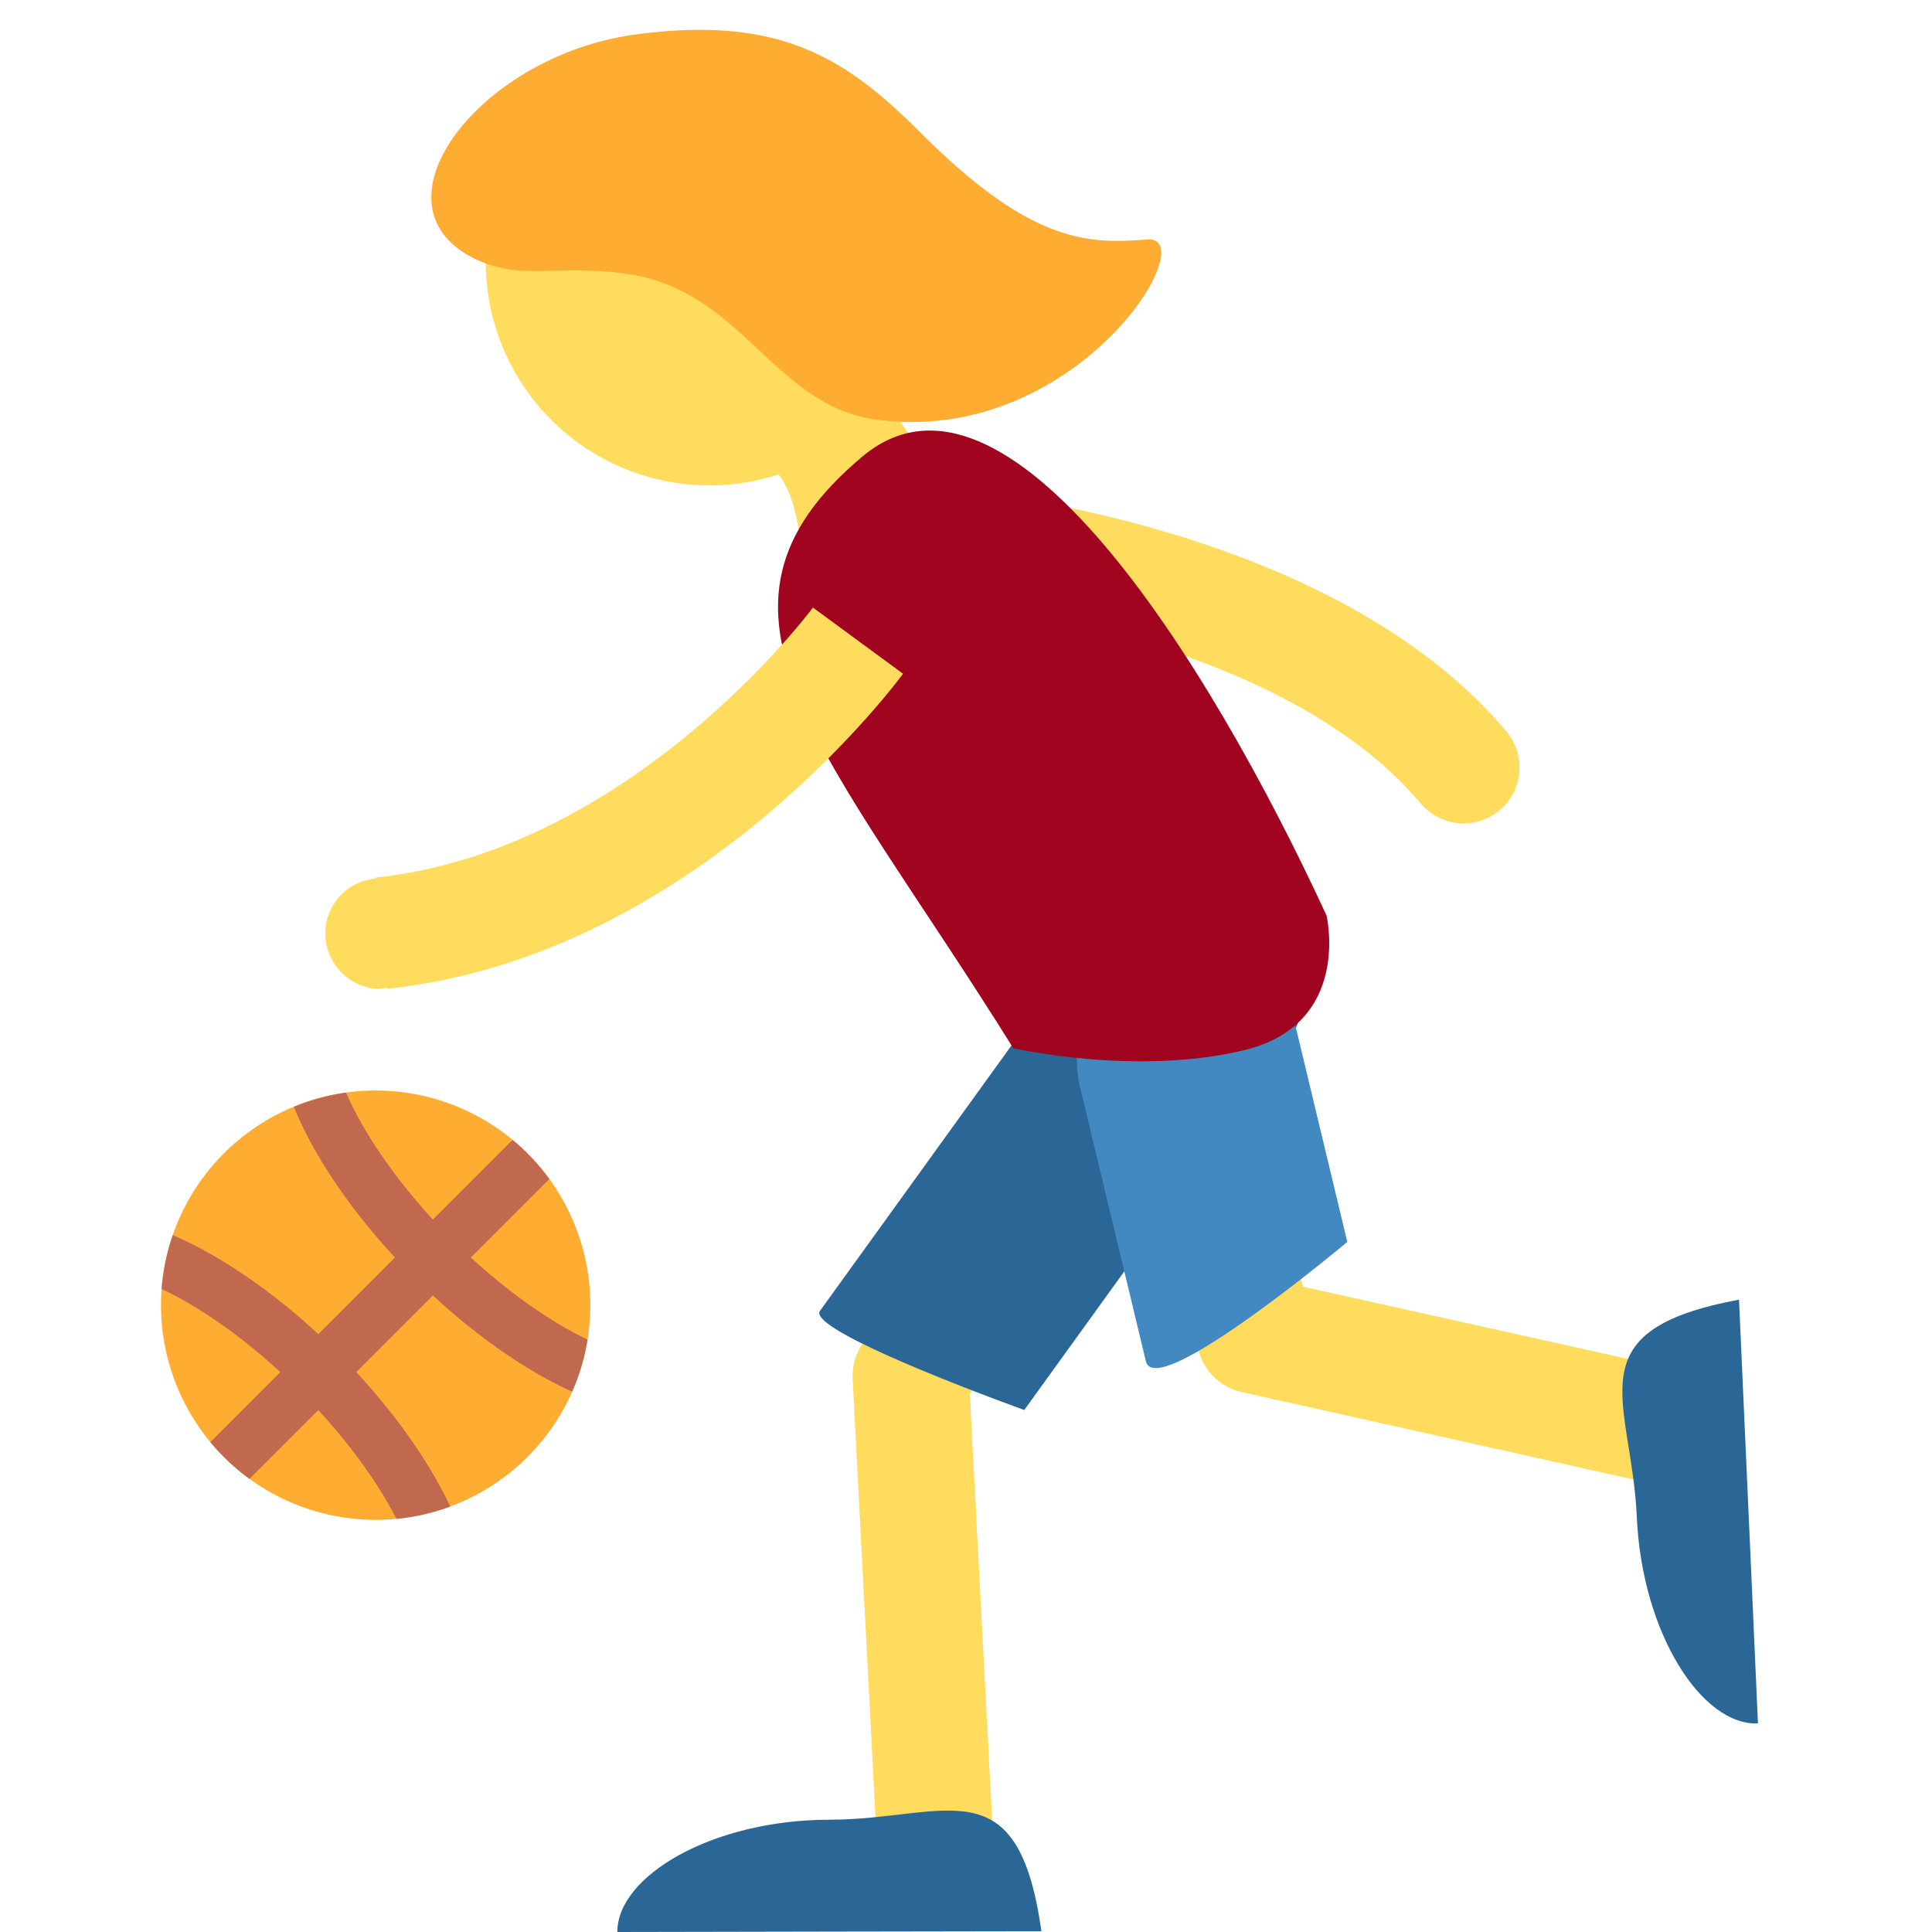 <svg xmlns="http://www.w3.org/2000/svg" viewBox="0 0 45 45"><defs><clipPath id="a"><path d="M0 36h36V0H0v36z"/></clipPath><clipPath id="b"><path d="M3 11.679a4 4 0 1 1 8 0 4 4 0 0 1-8 0"/></clipPath></defs><g clip-path="url(#a)" transform="matrix(1.25 0 0 -1.25 0 45)"><path d="M30.852 8.366c-.08 0-.163.01-.243.028l-7.476 1.668a1.08 1.08 0 0 0-.808.805l-1.216 5.066c-.07.283-.024.573.128.82s.39.421.673.487a1.08 1.08 0 0 0 1.307-.801l1.06-4.415 6.82-1.516a1.08 1.08 0 0 0 .676-.484 1.084 1.084 0 0 0-.921-1.658M11.318 31.526c-1.158-.564.52-2.167.44-3.483-.052-.91 1.721-.595 1.721-.595s1.16.564 1.425-1.455c.262-2.017 3.141-2.05 2.877-.03-.266 2.016-2.13 2.69-1.613 4.435 1.24 4.176-4.85 1.128-4.85 1.128" fill="#ffdc5d"/><path d="M27.516 20.686a1.045 1.045 0 0 0-1.043.342c-2.682 3.19-8.798 3.763-8.86 3.769a1.043 1.043 0 0 0 .18 2.076c.287-.024 7.035-.649 10.277-4.503a1.043 1.043 0 0 0-.554-1.684M17.47.7a1.086 1.086 0 0 0-1.135 1.03l-.448 8.575a1.09 1.09 0 0 0 .203.684l5.246 7.271a1.087 1.087 0 0 0 1.513.246 1.085 1.085 0 0 0 .246-1.513l-5.024-6.966.43-8.195a1.089 1.089 0 0 0-.98-1.13L17.47.7z" fill="#ffdc5d"/><path d="M15.28 11.575l5.246 7.271a2.084 2.084 0 0 0 3.38-2.439l-4.82-6.68s-4.082 1.466-3.806 1.848" fill="#2a6797"/><path d="M21.352 10.634L20.136 15.7a2.085 2.085 0 1 0 4.054.973l.915-3.814s-3.57-2.994-3.753-2.225" fill="#4289c1"/><path d="M19.405.014c-.439 3.125-1.773 2.082-3.954 2.078C13.27 2.089 11.502 1.044 11.503 0c.856.003 7.902.014 7.902.014M32.571 8.053l-.167 3.729c-3.103-.574-2.004-1.861-1.905-4.04.096-2.181 1.217-3.902 2.258-3.855l-.139 3.124-.047 1.042" fill="#2a6797"/><path d="M24.717 18.943s.486-2.027-1.54-2.513c-2.027-.486-4.297.04-4.297.04-3.486 5.595-6.243 8.15-2.808 11.025 2.664 2.23 6.416-3.728 8.645-8.552" fill="#a0041e"/><path d="M11.456 30.955c-1.292-.498-1.38.954-.764 1.772.867 1.155 3.366 1.697 4.664 1.06 1.298-.636 1.728-2.431.86-3.587-.613-.817-.652-2.054-1.082-.26-.43 1.794-1.083-.26-1.3.636-.214.898-2.378.379-2.378.379" fill="#b39155"/><path d="M17.259 32.158a4.169 4.169 0 1 0-8.107-1.945 4.169 4.169 0 0 0 8.107 1.945M15.148 24.68c-.033-.046-3.381-4.532-8.152-5.032l.002-.02a1.027 1.027 0 0 1-.932-.92 1.04 1.04 0 0 1 .94-1.133c.072-.006.136.013.204.022l.003-.021c5.678.594 9.456 5.655 9.614 5.87l-1.68 1.234z" fill="#ffdc5d"/><path d="M21.375 31.538c-1.083-.083-2.14-.092-4.208 1.976-1.375 1.375-2.603 2.213-5.334 1.842-2.898-.393-5.018-3.17-3-4.17.881-.436 1.53-.094 2.881-.295 2.121-.315 2.706-2.455 4.619-2.711 3.744-.5 6.125 3.44 5.042 3.358M11 11.68a4 4 0 1 0-8 0 4 4 0 0 0 8 0" fill="#ffac33"/></g><g clip-path="url(#b)" transform="matrix(1.25 0 0 -1.25 0 45)"><path d="M13.01 10.44c-.78-.781-2.997.169-4.95 2.12-1.952 1.953-2.902 4.17-2.12 4.95.78.781 2.996-.169 4.95-2.122 1.951-1.951 2.901-4.167 2.12-4.948zM8.06 5.49c-.78-.78-2.997.168-4.95 2.121C1.158 9.563.208 11.78.99 12.561c.78.781 2.996-.17 4.95-2.122C7.89 8.487 8.84 6.27 8.06 5.49z" fill="none" stroke="#c1694f" stroke-miterlimit="10"/><path d="M3.11 8.318l7.07 7.071.707-.707-7.07-7.07-.707.706z" fill="#c1694f"/></g></svg>